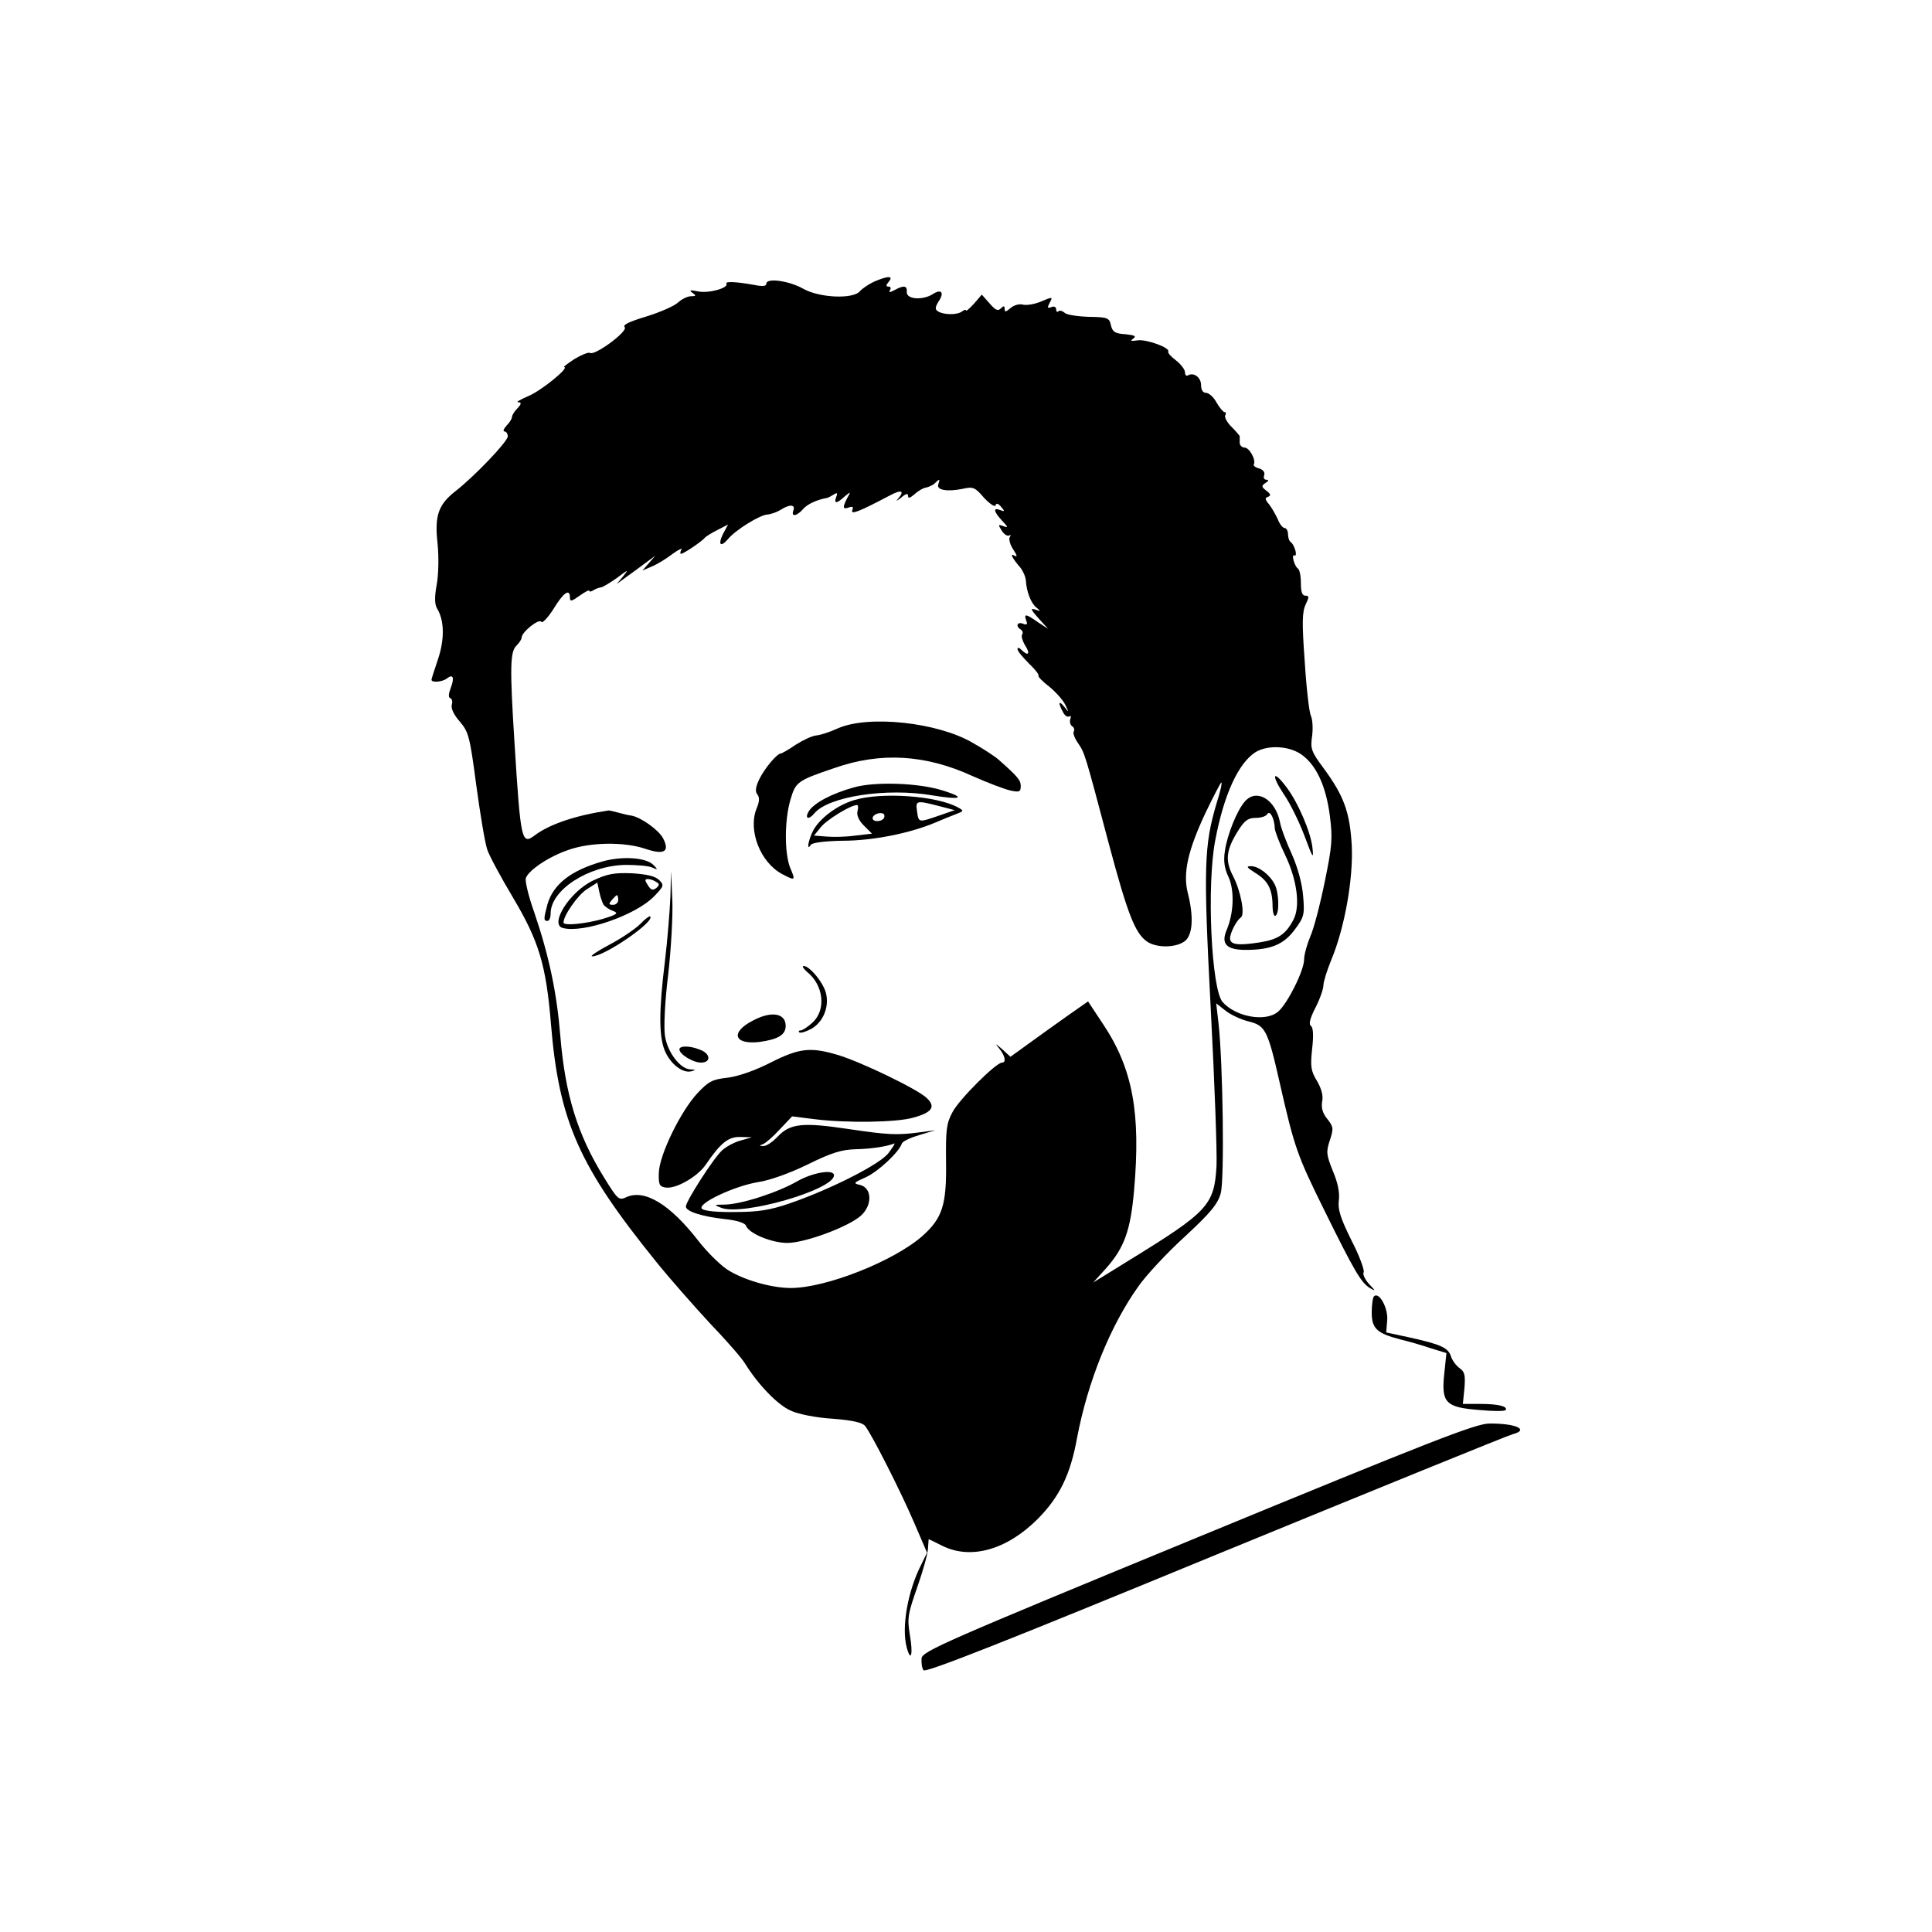 <?xml version="1.0" standalone="no"?>
<!DOCTYPE svg PUBLIC "-//W3C//DTD SVG 20010904//EN"
 "http://www.w3.org/TR/2001/REC-SVG-20010904/DTD/svg10.dtd">
<svg version="1.0" xmlns="http://www.w3.org/2000/svg"
 width="600pt" height="600pt" viewBox="0 0 600 600"
 preserveAspectRatio="xMidYMid meet">
<g transform="translate(0,600) scale(0.1,-0.1)"
fill="#000000" stroke="none">
<path d="M2714 5125 c-17 -8 -36 -21 -43 -29 -21 -26 -126 -21 -176 7 -44 25
-115 35 -115 16 0 -8 -12 -9 -37 -4 -55 10 -92 12 -87 4 8 -13 -55 -31 -88
-24 -24 5 -29 4 -18 -4 13 -9 12 -11 -4 -11 -11 0 -29 -9 -41 -20 -12 -11 -56
-30 -98 -43 -53 -16 -74 -26 -67 -33 12 -12 -93 -90 -108 -80 -4 3 -26 -6 -48
-19 -21 -14 -36 -25 -32 -25 18 -1 -72 -74 -111 -90 -25 -11 -40 -19 -32 -19
11 -1 11 -5 -2 -19 -10 -10 -17 -22 -17 -27 0 -5 -7 -17 -17 -27 -9 -10 -12
-18 -6 -18 5 0 10 -7 10 -15 0 -16 -102 -123 -162 -170 -54 -42 -66 -77 -56
-164 4 -42 3 -96 -3 -128 -7 -38 -6 -60 1 -72 23 -37 24 -95 4 -156 -11 -33
-21 -63 -21 -66 0 -10 34 -7 48 4 19 15 24 3 12 -29 -7 -18 -8 -30 -2 -32 6
-2 8 -11 5 -21 -3 -11 7 -32 25 -52 27 -32 31 -45 51 -197 12 -89 27 -179 34
-200 7 -21 44 -89 81 -151 79 -133 102 -207 117 -391 25 -302 86 -441 328
-740 42 -52 117 -137 166 -190 50 -52 99 -108 109 -125 41 -66 102 -129 142
-146 23 -11 80 -22 130 -25 63 -5 93 -12 101 -23 21 -27 109 -200 152 -300
l40 -93 -18 -37 c-42 -82 -62 -195 -45 -258 13 -47 20 -21 10 37 -9 55 -7 66
23 152 18 51 33 105 33 121 1 15 2 27 2 27 1 0 19 -9 41 -20 89 -45 201 -14
298 83 67 68 101 136 122 252 33 174 103 348 191 471 24 34 88 103 144 154 80
74 102 101 111 134 12 42 7 407 -7 530 l-7 60 28 -22 c16 -13 48 -28 72 -34
53 -13 60 -26 98 -194 45 -198 54 -223 136 -389 96 -195 116 -228 143 -245 19
-11 19 -10 -3 13 -12 14 -20 30 -16 36 3 6 -13 51 -38 99 -34 69 -43 96 -39
125 3 24 -4 56 -19 91 -20 50 -21 59 -9 95 12 36 11 42 -8 66 -15 18 -19 35
-16 54 4 18 -2 40 -16 64 -19 31 -21 45 -15 100 5 43 3 67 -4 71 -7 5 -3 23
14 56 14 27 25 59 25 70 0 11 11 46 24 78 42 100 69 253 64 356 -6 104 -24
154 -88 241 -38 51 -41 60 -35 100 3 25 1 52 -4 62 -5 10 -14 86 -19 168 -9
122 -8 155 3 178 11 23 11 27 -1 27 -10 0 -14 12 -14 39 0 22 -4 42 -9 45 -5
3 -11 15 -14 26 -3 11 -1 18 3 15 4 -3 6 4 3 15 -3 11 -9 23 -14 26 -5 3 -9
14 -9 25 0 10 -5 19 -10 19 -6 0 -16 12 -22 28 -7 15 -19 36 -27 46 -13 15
-13 20 -3 23 10 4 8 9 -5 19 -16 12 -16 15 -3 24 10 6 11 10 3 10 -7 0 -10 6
-7 14 3 9 -3 17 -15 21 -12 3 -20 9 -17 13 7 14 -14 52 -29 52 -8 0 -15 7 -15
15 0 8 0 17 0 20 0 2 -12 16 -26 30 -14 14 -22 30 -19 35 3 6 3 10 -2 10 -4 0
-16 14 -25 30 -9 17 -24 30 -33 30 -9 0 -15 9 -15 24 0 24 -23 41 -41 30 -5
-3 -9 2 -9 10 0 8 -12 24 -27 36 -16 12 -27 24 -25 28 7 12 -68 39 -95 35 -21
-3 -24 -2 -14 5 11 8 5 11 -24 14 -32 2 -40 7 -45 28 -5 23 -10 25 -68 26 -34
1 -68 6 -75 12 -8 7 -17 9 -20 5 -4 -3 -7 -1 -7 6 0 8 -7 11 -15 7 -13 -4 -13
-2 -5 14 10 18 9 19 -26 4 -21 -9 -46 -13 -58 -10 -11 3 -28 -2 -38 -11 -14
-12 -18 -13 -18 -3 0 11 -3 11 -12 2 -9 -9 -17 -5 -35 16 l-24 27 -24 -28
c-14 -15 -25 -25 -25 -21 0 3 -6 2 -12 -3 -15 -12 -58 -11 -75 0 -10 6 -9 13
2 31 19 28 8 40 -19 22 -31 -19 -81 -16 -80 7 2 20 -9 22 -38 6 -15 -8 -19 -8
-14 0 4 6 2 11 -5 11 -8 0 -8 4 1 15 16 19 -2 19 -46 0z m200 -629 c-7 -18 28
-24 76 -14 32 7 38 5 66 -28 18 -19 34 -30 36 -23 2 7 8 6 17 -5 12 -14 12
-16 -3 -10 -23 9 -20 -5 6 -33 19 -20 20 -23 4 -17 -16 6 -17 5 -5 -14 7 -11
17 -18 23 -15 5 3 6 1 2 -5 -4 -6 1 -24 11 -39 12 -18 13 -24 4 -19 -16 10 -8
-7 18 -37 8 -10 16 -28 17 -40 2 -35 16 -71 33 -84 14 -12 14 -12 -4 -6 -16 5
-14 0 10 -27 l30 -33 -32 21 c-37 26 -44 27 -36 5 5 -12 2 -15 -10 -10 -18 7
-24 -8 -7 -18 6 -4 8 -11 4 -16 -3 -5 2 -21 10 -34 17 -26 9 -34 -12 -13 -7 7
-12 8 -12 2 0 -6 16 -25 35 -44 19 -18 33 -36 30 -38 -2 -3 12 -18 33 -34 20
-16 43 -42 50 -56 12 -25 12 -26 -2 -8 -18 23 -21 14 -5 -15 5 -11 14 -17 19
-14 6 3 7 0 4 -8 -3 -8 0 -18 5 -22 6 -3 9 -11 6 -16 -4 -5 2 -21 13 -37 21
-31 21 -31 96 -314 58 -217 81 -276 118 -302 29 -20 87 -20 116 0 26 18 30 75
11 150 -16 62 0 133 55 250 25 52 47 94 49 94 3 0 -3 -28 -14 -62 -40 -134
-42 -198 -19 -640 12 -227 20 -447 18 -489 -7 -122 -26 -142 -273 -294 l-110
-68 39 43 c57 64 77 117 88 244 21 239 -4 377 -96 515 l-47 71 -67 -47 c-37
-26 -91 -65 -120 -86 l-54 -39 -26 24 c-21 18 -23 19 -9 2 18 -22 23 -44 9
-44 -19 0 -134 -115 -154 -154 -19 -35 -21 -56 -20 -153 2 -135 -11 -176 -74
-232 -89 -78 -299 -161 -408 -161 -63 0 -153 27 -200 59 -23 16 -62 55 -86 86
-89 115 -168 163 -225 137 -23 -11 -27 -7 -69 61 -83 134 -121 258 -136 441
-11 134 -35 248 -81 383 -18 50 -29 98 -26 106 9 25 72 67 131 87 69 25 175
26 240 4 59 -20 77 -9 55 33 -14 26 -69 65 -98 70 -8 1 -26 5 -40 9 -14 4 -28
7 -31 7 -101 -15 -182 -42 -229 -77 -41 -31 -44 -19 -63 284 -15 237 -14 286
6 305 9 9 16 20 16 25 0 17 54 60 61 49 3 -6 20 12 38 40 31 51 51 65 51 35 0
-13 5 -12 30 6 17 12 30 19 30 15 0 -3 6 -3 13 2 6 4 17 8 24 9 6 1 29 15 50
30 35 26 36 27 18 4 l-20 -24 30 22 c17 12 44 32 60 44 l30 22 -20 -23 -20
-23 30 13 c17 7 46 25 64 39 19 14 32 19 27 13 -4 -7 -4 -13 -1 -13 8 0 67 40
75 51 3 3 20 14 38 23 l33 17 -16 -30 c-16 -33 -7 -42 16 -15 23 28 99 75 122
76 12 1 31 8 42 15 26 17 46 17 39 -2 -8 -21 10 -19 30 4 14 16 43 29 76 35 3
1 11 5 19 10 11 7 13 5 8 -7 -8 -22 1 -22 26 1 19 16 20 16 8 -5 -15 -29 -14
-36 5 -29 12 4 15 2 11 -8 -6 -16 21 -5 116 45 37 20 48 15 25 -11 -7 -8 -3
-6 10 4 15 13 22 15 22 6 0 -9 6 -7 20 5 12 11 28 20 37 21 8 2 20 7 26 13 15
15 17 14 11 -3z m1126 -838 c47 -32 78 -98 90 -192 9 -70 7 -93 -16 -205 -14
-69 -34 -146 -45 -170 -10 -24 -19 -56 -19 -71 0 -34 -52 -138 -81 -162 -39
-33 -131 -16 -172 30 -35 39 -50 362 -23 502 27 143 72 240 125 274 38 23 102
20 141 -6z"/>
<path d="M2602 3738 c-24 -11 -54 -21 -67 -22 -13 -1 -42 -15 -64 -29 -22 -15
-43 -27 -46 -27 -12 0 -51 -47 -67 -80 -12 -25 -13 -39 -6 -47 7 -9 7 -22 -2
-43 -28 -68 11 -169 80 -205 40 -21 41 -20 24 20 -18 45 -18 148 1 212 16 55
22 59 137 98 143 50 282 42 428 -25 47 -21 100 -41 118 -45 28 -6 32 -4 32 14
0 18 -9 29 -69 82 -10 9 -46 33 -80 52 -109 64 -324 87 -419 45z"/>
<path d="M2653 3555 c-70 -19 -125 -49 -141 -74 -14 -23 -1 -29 17 -7 44 53
225 80 366 56 90 -15 107 -8 33 15 -75 24 -211 28 -275 10z"/>
<path d="M2652 3515 c-53 -16 -107 -57 -127 -95 -15 -30 -21 -65 -7 -44 4 7
42 12 99 13 93 0 209 23 289 57 21 9 50 21 64 26 23 9 24 10 6 20 -66 37 -240
49 -324 23z m263 -18 l50 -13 -49 -17 c-64 -22 -63 -22 -68 13 -5 34 -3 35 67
17z m-252 -16 c-3 -13 4 -29 20 -45 l25 -25 -52 -6 c-28 -4 -68 -5 -89 -3
l-39 3 21 26 c18 23 93 69 113 69 3 0 4 -9 1 -19z m82 -22 c-8 -12 -35 -12
-35 0 0 11 22 20 33 14 4 -2 5 -9 2 -14z"/>
<path d="M1872 3325 c-99 -28 -154 -71 -172 -134 -12 -45 -12 -51 0 -51 6 0
10 10 10 23 0 73 117 149 233 151 34 0 71 -3 82 -8 18 -8 19 -7 5 7 -22 24
-96 29 -158 12z"/>
<path d="M1843 3266 c-73 -34 -138 -137 -95 -148 63 -17 227 40 283 98 31 32
32 35 16 51 -12 12 -38 18 -85 21 -55 2 -76 -2 -119 -22z m195 -5 c11 -6 10
-10 0 -19 -11 -8 -17 -6 -26 9 -10 15 -10 19 0 19 7 0 19 -4 26 -9z m-164 -70
c5 -7 18 -16 30 -20 18 -7 13 -11 -33 -25 -53 -15 -121 -22 -121 -11 0 22 45
86 72 103 l33 21 6 -28 c3 -15 9 -33 13 -40z m46 14 c0 -8 -7 -15 -16 -15 -14
0 -14 3 -4 15 7 8 14 15 16 15 2 0 4 -7 4 -15z"/>
<path d="M2082 3215 c-2 -44 -9 -134 -17 -200 -19 -154 -19 -234 0 -279 17
-40 55 -70 82 -63 15 4 14 5 -4 6 -31 2 -71 54 -78 105 -4 25 0 109 10 188 9
79 15 184 13 233 l-4 90 -2 -80z"/>
<path d="M1989 3131 c-15 -15 -57 -44 -95 -64 -38 -20 -63 -37 -55 -37 37 -1
197 109 180 124 -2 2 -16 -8 -30 -23z"/>
<path d="M2506 2982 c52 -41 60 -118 18 -157 -15 -14 -32 -25 -37 -25 -6 0 -8
-3 -5 -6 4 -3 19 1 36 10 36 19 57 65 48 108 -6 33 -51 88 -70 88 -6 0 -1 -8
10 -18z"/>
<path d="M2341 2832 c-74 -37 -63 -77 17 -68 58 8 82 22 82 50 0 39 -43 47
-99 18z"/>
<path d="M2110 2741 c0 -15 42 -41 67 -41 32 0 30 28 -3 40 -32 13 -64 13 -64
1z"/>
<path d="M2393 2700 c-49 -25 -101 -43 -134 -47 -47 -5 -59 -12 -92 -47 -53
-56 -120 -194 -121 -249 -1 -36 2 -42 21 -45 32 -5 98 33 124 70 47 69 71 88
108 87 l36 -1 -35 -10 c-19 -5 -45 -19 -58 -31 -27 -25 -112 -158 -112 -174 0
-15 49 -31 121 -39 38 -4 63 -12 66 -21 9 -24 80 -53 128 -53 56 0 192 51 229
85 36 33 34 86 -3 95 -22 5 -21 7 18 24 39 18 103 78 112 105 3 7 27 18 54 26
l50 15 -45 -6 c-73 -10 -99 -9 -227 10 -141 21 -179 17 -218 -24 -16 -17 -36
-30 -44 -29 -14 0 -14 1 -1 6 8 3 32 24 52 46 l38 40 72 -9 c97 -12 253 -10
304 5 59 16 71 34 42 61 -29 28 -206 113 -277 134 -84 25 -119 21 -208 -24z
m367 -280 c-24 -34 -177 -112 -307 -157 -61 -21 -98 -27 -170 -27 -54 -1 -96
3 -103 10 -16 16 101 71 175 83 35 5 99 28 154 55 75 37 106 46 150 47 45 1
94 8 119 18 2 0 -6 -13 -18 -29z"/>
<path d="M2475 2331 c-61 -35 -173 -71 -224 -72 -34 0 -35 -1 -11 -10 65 -26
350 56 350 101 0 20 -66 9 -115 -19z"/>
<path d="M3986 3535 c21 -30 50 -90 66 -133 25 -67 28 -72 24 -35 -5 48 -45
142 -82 190 -41 54 -47 37 -8 -22z"/>
<path d="M3867 3512 c-25 -27 -56 -105 -63 -155 -5 -31 -1 -55 11 -80 19 -41
17 -111 -5 -164 -19 -44 -2 -63 59 -63 78 0 118 17 152 63 29 39 31 47 26 104
-3 38 -16 87 -35 130 -17 37 -34 82 -37 100 -14 70 -72 105 -108 65z m92 -85
c1 -10 15 -47 32 -82 37 -77 48 -159 26 -201 -24 -46 -48 -62 -107 -71 -65
-10 -90 -7 -90 13 0 16 20 56 34 65 13 10 -1 83 -25 129 -25 48 -21 81 16 140
20 32 31 40 55 40 16 0 32 5 36 12 8 13 22 -14 23 -45z"/>
<path d="M3897 3290 c40 -24 54 -50 55 -100 0 -22 4 -37 9 -34 13 7 11 71 -2
97 -15 30 -50 57 -74 57 -16 0 -13 -4 12 -20z"/>
<path d="M4267 1974 c-4 -4 -7 -27 -7 -50 0 -50 16 -65 90 -84 25 -6 67 -18
93 -27 l49 -15 -7 -67 c-9 -88 5 -102 111 -110 41 -4 77 -4 80 0 7 12 -25 19
-80 19 l-53 0 5 49 c3 40 1 51 -15 62 -11 8 -23 24 -27 37 -9 27 -32 37 -131
59 l-70 15 3 37 c4 37 -25 91 -41 75z"/>
<path d="M3720 1226 c-789 -325 -855 -354 -858 -376 -1 -14 1 -30 6 -37 6 -9
254 89 907 358 495 203 910 372 923 375 53 14 9 34 -73 33 -42 0 -184 -56
-905 -353z"/>
</g>
</svg>
